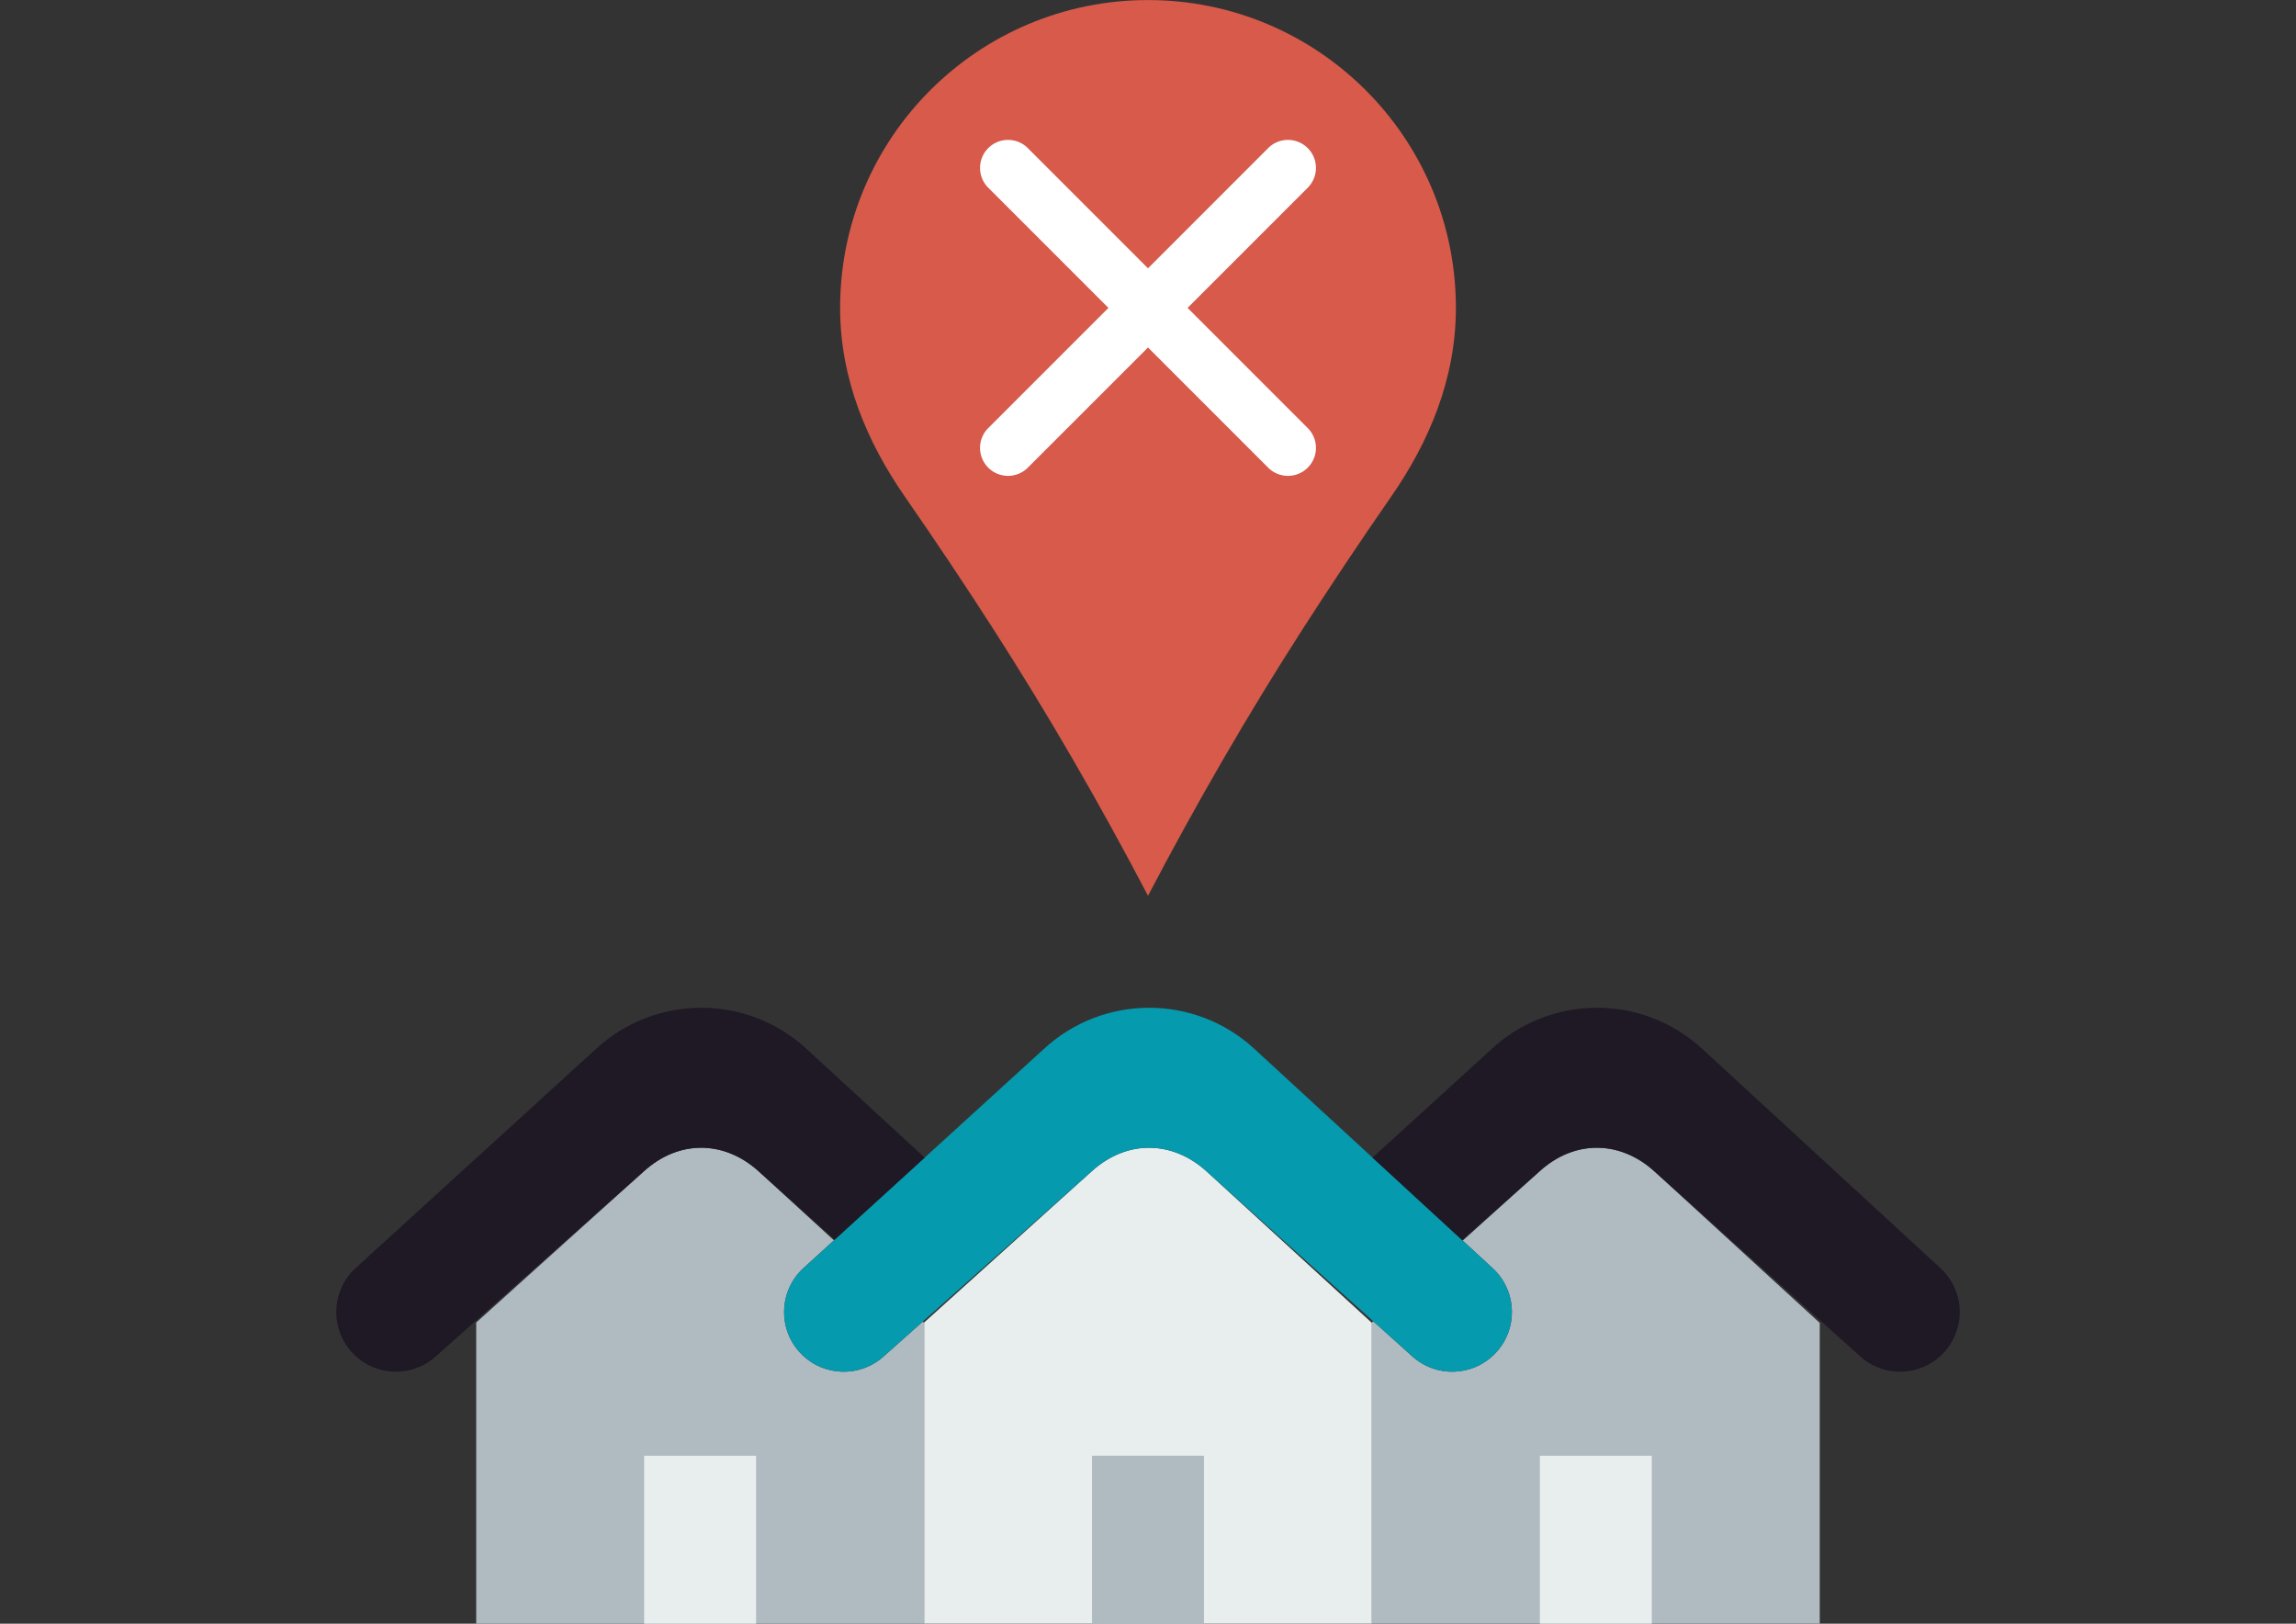<svg xmlns="http://www.w3.org/2000/svg" width="841.889" height="595.281" viewBox="0 0 841.889 595.281"><rect x="0" y="0" width="841.889" height="595.281" fill="#333333" stroke="none"/><path fill="#E8EDEE" d="M400.253 429.464l-61.417 55.392V595.26h164.216V484.998l-60.668-55.587c-12.49-11.329-29.229-11.698-42.131.053"/><g fill="#B0BAC1"><path d="M324.114 497.185c-8.632 7.872-21.934 7.564-30.195-.697-8.755-8.755-8.498-23.031.574-31.468l11.289-10.294-27.619-25.311c-12.49-11.331-29.23-11.7-42.121.051l-61.427 55.392v110.405H338.83V485.002l-.503-.462-14.213 12.645zM606.597 429.411c-12.491-11.331-29.23-11.699-42.132.052l-28.122 25.371 11.022 10.15c9.094 8.426 9.371 22.723.596 31.499-8.252 8.251-21.513 8.57-30.154.739l-14.256-12.819-.504.461v110.395h164.217V485.008l-60.667-55.597z"/></g><path fill="#059AAE" d="M382.595 384.714l-88.102 80.302c-9.073 8.437-9.329 22.713-.574 31.468 8.262 8.262 21.563 8.569 30.195.697l76.135-67.718c12.901-11.753 29.641-11.383 42.132-.052l75.426 67.812c8.643 7.83 21.902 7.514 30.154-.739 8.775-8.776 8.498-23.072-.596-31.499l-87.301-80.354c-21.861-20.249-55.648-20.219-77.469.083"/><path fill="#B0BAC1" d="M400.417 595.261h41.053v-61.58h-41.053z"/><g fill="#E8EDEE"><path d="M236.199 595.261h41.055v-61.58h-41.055zM564.633 595.261h41.054v-61.58h-41.054z"/></g><g fill="#1E1925"><path d="M339.052 424.399l-43.209-39.761c-21.861-20.261-55.648-20.229-77.47.071l-88.101 80.302c-9.063 8.437-9.319 22.713-.565 31.479 8.262 8.251 21.554 8.57 30.186.697l76.146-67.718c12.9-11.762 29.63-11.383 42.121-.062l27.886 25.074 33.006-30.082zM711.582 464.98l-87.302-80.342c-21.861-20.261-55.648-20.229-77.47.071l-43.538 39.689 32.875 30.257 28.327-25.187c12.891-11.762 29.63-11.383 42.121-.062l75.427 67.811c8.642 7.842 21.902 7.514 30.153-.729v-.011c8.776-8.762 8.5-23.069-.593-31.497"/></g><path fill="#D75A4A" d="M420.944.017c-62.352.011-112.898 50.508-112.898 112.857 0 26.101 9.936 49.317 23.75 69.207 11.525 16.596 22.005 32.351 32.094 48.012 20.517 31.878 39.464 64.733 57.056 98.314 17.591-33.583 36.538-66.437 57.056-98.314 10.09-15.662 20.567-31.416 32.094-48.012 13.815-19.891 23.75-43.107 23.75-69.207C533.842 50.523 483.293.027 420.944.017"/><g fill="#FFF"><path d="M472.261 174.457a10.235 10.235 0 0 1-7.256-3.007L362.369 68.815a10.25 10.25 0 0 1 0-14.513 10.25 10.25 0 0 1 14.513 0l102.636 102.636a10.251 10.251 0 0 1 0 14.512 10.237 10.237 0 0 1-7.257 3.007"/><path d="M369.626 174.457a10.237 10.237 0 0 1-7.257-3.007 10.25 10.25 0 0 1 0-14.512L465.005 54.302a10.25 10.25 0 0 1 14.513 0 10.253 10.253 0 0 1 0 14.513L376.882 171.45a10.236 10.236 0 0 1-7.256 3.007"/></g></svg>